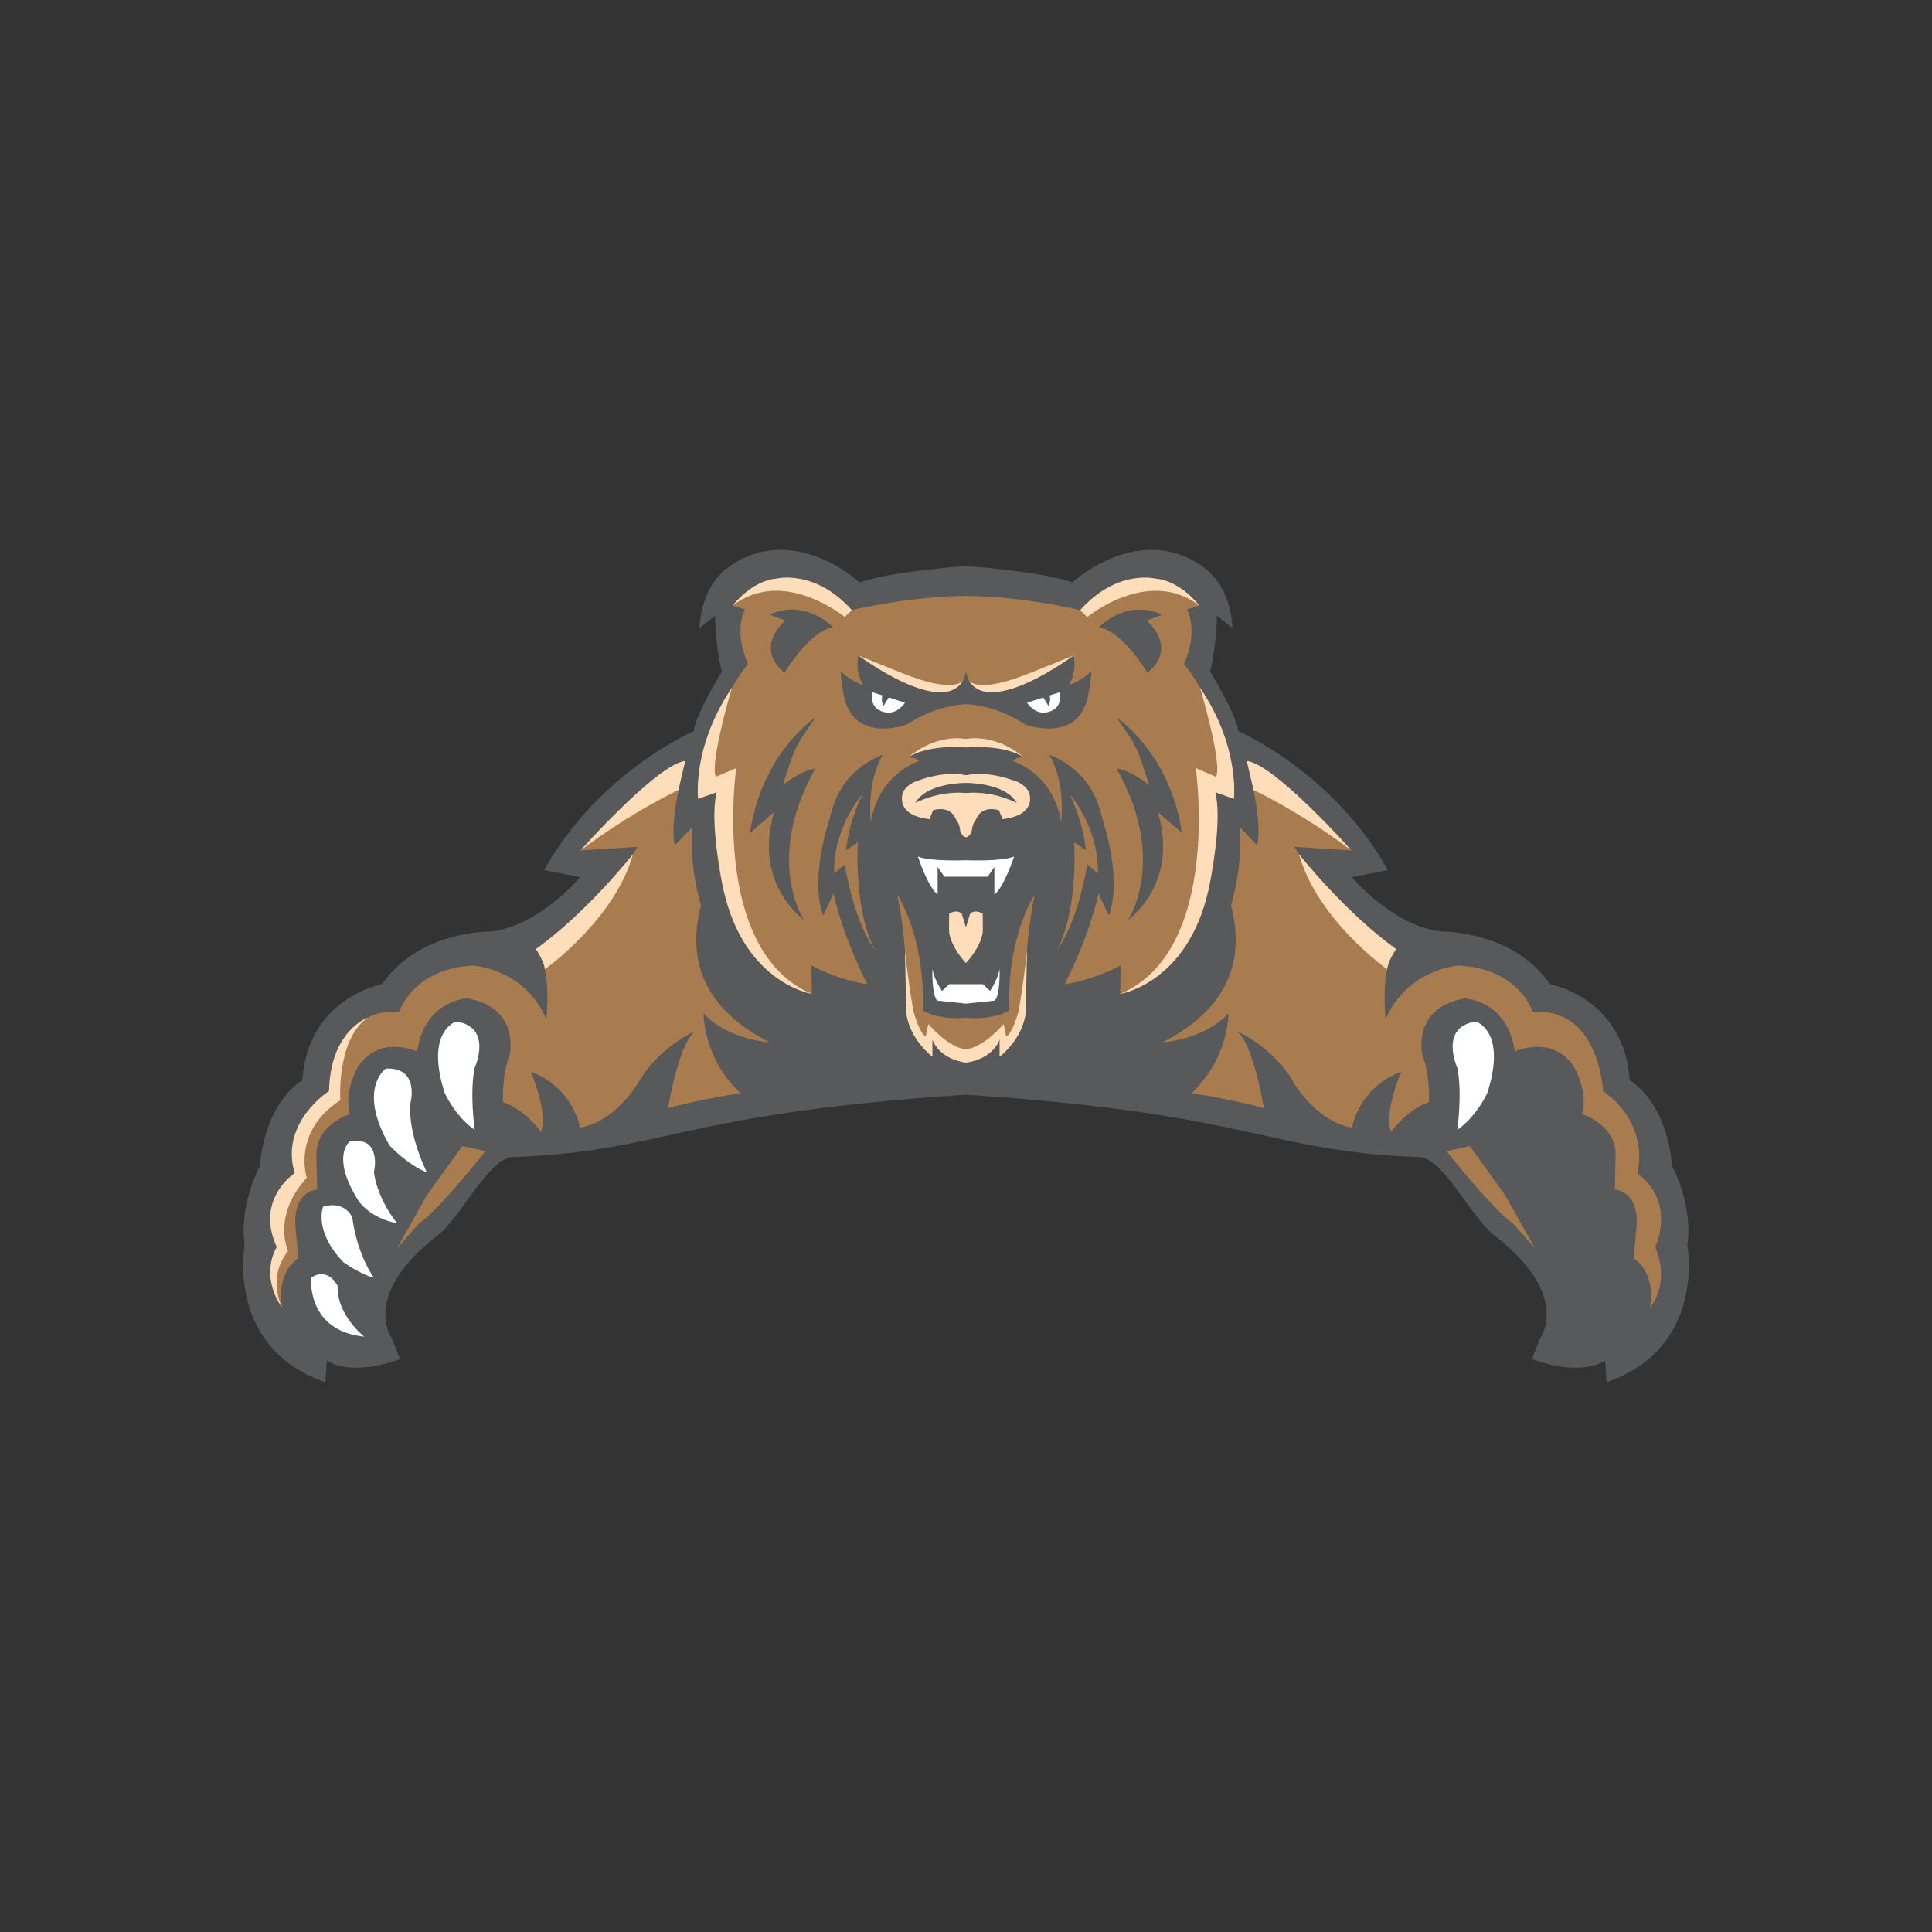 <?xml version="1.0" encoding="utf-8"?>
<!-- Generator: Adobe Illustrator 16.0.0, SVG Export Plug-In . SVG Version: 6.00 Build 0)  -->
<!DOCTYPE svg PUBLIC "-//W3C//DTD SVG 1.1 Tiny//EN" "http://www.w3.org/Graphics/SVG/1.1/DTD/svg11-tiny.dtd">
<svg version="1.1" baseProfile="tiny" id="Layer_1" xmlns="http://www.w3.org/2000/svg" xmlns:xlink="http://www.w3.org/1999/xlink"
	 x="0px" y="0px" width="350px" height="350px" viewBox="0 0 350 350" overflow="scroll" xml:space="preserve">
<rect x="0" y="0" width="350" height="350" fill="#333333" stroke="none"/>
<g>
	<path fill="#58595B" d="M305.679,225.55c1.082-7.304-2.75-14.301-2.75-14.301c-1.082-12.039-7.701-15.539-7.701-15.539
		c-0.963-14.989-14.439-17.411-14.439-17.411c-6.695-9.739-19.555-9.536-19.555-9.536c-8.728-0.831-16.336-9.862-16.336-9.862
		l6.534-1.272c-9.987-17.87-27.101-25.162-27.101-25.162c-0.405-3.248-5.098-10.776-5.098-10.776
		c1.218-5.073,1.218-10.146,1.218-10.146l2.841,2.233c-0.489-7.544-4.15-10.695-7.456-12.402
		c-11.009-5.685-21.543,4.125-21.543,4.125C187.966,103.392,175,102.55,175,102.55s-12.966,0.842-19.292,2.951
		c0,0-10.535-9.81-21.543-4.125c-3.306,1.707-6.967,4.858-7.457,12.402l2.841-2.233c0,0,0,5.073,1.217,10.146
		c0,0-4.692,7.529-5.098,10.776c0,0-17.113,7.292-27.101,25.162l6.535,1.272c0,0-7.609,9.031-16.337,9.862
		c0,0-12.859-0.203-19.555,9.536c0,0-13.477,2.422-14.438,17.411c0,0-6.619,3.5-7.702,15.539c0,0-3.832,6.997-2.75,14.301
		c0,0-3.508,18.626,14.618,24.848l0.27-3.923c0,0,4.058,3.112,13.257-0.271l-1.488-3.787c0,0-5.816-7.71,8.379-18.667
		c4.09-3.156,9.152-13.956,13.504-14.125c28.136-1.081,30.066-7.912,82.138-11.305c52.072,3.393,54.002,10.224,82.137,11.305
		c4.354,0.169,9.416,10.969,13.506,14.125c14.194,10.957,8.379,18.667,8.379,18.667l-1.488,3.787
		c9.199,3.383,13.257,0.271,13.257,0.271l0.271,3.923C309.187,244.176,305.679,225.55,305.679,225.55z"/>
	<path fill="#FFFFFF" d="M82.611,185.063c0,0-5.682,1.759-2.029,12.987c0,0,1.894,4.192,5.412,6.628c0,0-0.947-6.628,0-11.229
		C85.994,193.449,89.375,186.011,82.611,185.063z"/>
	<path fill="#FFFFFF" d="M69.896,193.585c0,0-5.274,3.651,0.677,13.933c0,0,3.247,3.517,6.763,4.869c0,0-3.517-6.898-2.976-12.579
		C74.359,199.808,76.119,193.314,69.896,193.585z"/>
	<path fill="#FFFFFF" d="M63.403,206.752c0,0-3.652,2.659,1.623,10.91c0,0,2.164,3.112,6.899,3.923c0,0-3.501-4.193-4.186-9.198
		C67.739,212.387,69.335,205.794,63.403,206.752z"/>
	<path fill="#FFFFFF" d="M58.534,218.61c0,0-1.787,4.326,3.638,10.009c0,0,3.141,2.299,5.568,2.841c0,0-2.982-3.893-3.931-10.957
		C63.809,220.503,62.456,217.393,58.534,218.61z"/>
	<path fill="#FFFFFF" d="M56.369,231.46c0,0-0.947,9.604,9.604,10.687c0,0-5.007-3.957-4.813-9.198
		C61.16,232.948,59.48,229.43,56.369,231.46z"/>
	<path fill="#A97C50" d="M87.959,208.544c0,0-8.801,11.049-12.011,13.041l-4.023,4.561l5.41-9.626l6.406-8.893L87.959,208.544z"/>
	<path fill="#A97C50" d="M156.192,143.911c0,0-5.301,6.011-5.081,14.346l1.924-1.673c0,0,1.596,10.454,5.581,15.635
		c0,0-3.756-5.524-3.222-19.625l-2.092,1.428C153.303,154.021,153.417,149.982,156.192,143.911z"/>
	<path fill="#A97C50" d="M121.026,200.754c3.705-1.037,8.305-1.951,13.099-2.737c-0.001,0-0.01,0-0.01,0
		c-6.841-6.491-6.648-14.44-6.648-14.44c4.45,4.848,11.957,5.246,11.957,5.246c-13.358-6.733-14.619-16.604-12.434-24.768
		c0.001,0.003,0.003,0.006,0.004,0.011c-2.236-7.656-1.639-14.172-1.639-14.172l-3.111,3.247
		c-1.083-4.734,1.893-15.286,1.893-15.286c-9.468,4.87-18.938,16.198-18.938,16.198l10.282-0.641
		c-4.736,8.521-18.397,18.531-18.397,18.531c2.976,3.247,1.894,12.716,1.894,12.716c-3.923-9.198-13.256-9.737-13.256-9.737
		c-10.957,0.542-13.392,8.385-13.392,8.385c-12.174-0.813-12.715,14.338-12.715,14.338c-8.792,6.224-6.222,14.88-6.222,14.88
		c-7.169,5.41-3.247,13.392-3.247,13.392c-2.84,6.898,0.946,10.957,0.946,10.957c-1.082-6.764,2.977-8.928,2.977-8.928l-0.54-5.546
		c-0.542-6.764,3.922-6.898,3.922-6.898l-0.136-6.493c0.135-5.41,6.087-7.17,6.087-7.17c-1.217-4.058,1.488-8.657,1.488-8.657
		c3.923-5.815,10.686-2.705,10.686-2.705c1.353-9.334,9.063-9.604,9.063-9.604c9.628,1.646,7.71,10.145,7.71,10.145
		c-1.488,3.787-1.217,8.658-1.217,8.658c3.922,1.217,6.898,5.411,6.898,5.411c1.218-4.06-1.894-10.958-1.894-10.958
		c7.846,2.975,8.928,10.146,8.928,10.146c6.493-1.083,10.551-8.116,10.551-8.116c3.652-6.493,10.28-9.334,10.28-9.334
		C122.921,189.12,121.026,200.754,121.026,200.754z"/>
	<path fill="#FEDDBB" d="M122.905,143.111c0,0-8.425,3.932-17.705,10.941c0,0,13.806-15.604,18.938-16.198L122.905,143.111z"/>
	<path fill="#FEDDBB" d="M98.7,175.594c0,0,12.668-8.956,15.969-20.843c0,0-8.252,10.472-17.585,17.191
		C97.084,171.941,98.664,174.257,98.7,175.594z"/>
	<path fill="#FEDDBB" d="M51.093,236.871c0,0-2.792-5.377,1.094-10.258c0,0-2.989-6.277,3.387-13.25c0,0-2.77-8.312,6.077-14.047
		c0,0-0.733-10.928,4.963-14.979c0,0-6.806,2.426-6.998,13.305c0,0-9.012,5.734-6.222,14.88c0,0-7.284,4.726-3.247,13.392
		C50.146,225.914,46.912,230.691,51.093,236.871z"/>
	<path fill="#A97C50" d="M223.528,144.723c0-13.266-9.029-24.455-9.029-24.455c2.705-6.085,0.541-9.873,0.541-9.873l2.245-0.672
		c0,0-2.105-2.296-2.945-2.837c-10.429-6.702-18.644,3.644-18.644,3.644c-11.903-2.705-20.697-2.57-20.697-2.57
		s-8.793-0.135-20.696,2.57c0,0-8.215-10.346-18.643-3.644c-0.84,0.541-2.946,2.837-2.946,2.837l2.246,0.672
		c0,0-2.164,3.788,0.542,9.873c0,0-9.03,11.189-9.03,24.455l3.348-1.209c0,0-3.479,30.299,17.241,36.542l-0.061-5.136
		c0,0,4.666,2.568,10.144,3.379c0,0-4.193-7.729-6.2-16.67l-0.022,0.438l-1.814,3.775c-2.012-5.612-0.104-13.556,1.372-18.184
		c1.101-4.697,3.901-8.723,9.506-10.953c0,0-5.275,7.101,0,22.116c0,0,0.609-5.682,4.667-6.189h4.125c0,0,4.464,0.912,4.6-3.551
		c0,0,0.271-3.381-4.329-2.3l-0.677,1.624c0,0-5.41,0.134-4.733-5.005c0,0,0.676-4.599,11.363-3.516
		c10.687-1.083,11.364,3.516,11.364,3.516c0.676,5.14-4.733,5.005-4.733,5.005l-0.678-1.624c-4.6-1.082-4.329,2.3-4.329,2.3
		c0.136,4.463,4.601,3.551,4.601,3.551h4.124c4.059,0.507,4.667,6.189,4.667,6.189c5.275-15.015,0-22.116,0-22.116
		c5.604,2.23,8.405,6.256,9.507,10.953c1.476,4.627,3.384,12.572,1.371,18.184l-1.814-3.775l-0.021-0.438
		c-2.007,8.94-6.2,16.67-6.2,16.67c5.479-0.811,10.144-3.379,10.144-3.379l-0.06,5.136c20.719-6.242,17.24-36.542,17.24-36.542
		L223.528,144.723z"/>
	<path fill="#FFFFFF" d="M267.389,185.063c0,0,5.682,1.759,2.029,12.987c0,0-1.895,4.192-5.412,6.628c0,0,0.947-6.628,0-11.229
		C264.006,193.449,260.625,186.011,267.389,185.063z"/>
	<path fill="#58595B" d="M193.668,124.125c0,0,1.521-2.538,0.812-5.377c0,0-17.653,12.681-19.48,2.942
		c-1.827,9.738-19.479-2.942-19.479-2.942c-0.71,2.839,0.812,5.377,0.812,5.377s-2.432-0.853-4.025-2.514
		c0,1.793,0.677,4.948,0.677,4.948c2.131,8.218,11.362,4.667,11.362,4.667c5.479-3.652,10.653-3.652,10.653-3.652
		s5.174,0,10.654,3.652c0,0,9.231,3.551,11.362-4.667c0,0,0.678-3.155,0.678-4.948C196.1,123.272,193.668,124.125,193.668,124.125z"
		/>
	<path fill="#FFFFFF" d="M192.073,125.368l-6.005,1.929c0,0,1.354,2.277,3.7,1.719C191.785,128.536,192.185,127.192,192.073,125.368
		z"/>
	<path fill="#58595B" d="M207.87,121.893c0,0-4.463-7.575-8.792-8.251c0,0,4.87-5.275,11.497-2.299l-2.841,1.082
		C207.734,112.424,213.553,117.158,207.87,121.893z"/>
	<path fill="#FFFFFF" d="M175,155.845c0,0-6.468,0.271-8.713-0.676c0,0,1.814,5.545,3.573,6.898v-5.005l1.216,1.759H175h3.924
		l1.217-1.759v5.005c1.758-1.354,3.572-6.898,3.572-6.898C181.469,156.116,175,155.845,175,155.845z"/>
	<path fill="#FFFFFF" d="M181.088,175.594c-0.406,2.029-1.731,3.924-1.731,3.924l-1.31-1.219H175h-3.046l-1.31,1.219
		c0,0-1.325-1.895-1.731-3.924c0,0-0.136,5.005,0.947,5.682l5.14,0.541l5.141-0.541
		C181.224,180.599,181.088,175.594,181.088,175.594z"/>
	<path fill="#A97C50" d="M187.444,162.067c0,0-5.14,7.71-4.598,20.967c0,0-2.437,1.758-7.847,1.353
		c-5.411,0.405-7.847-1.353-7.847-1.353c0.542-13.257-4.598-20.967-4.598-20.967c2.163,10.146,1.623,21.372,1.623,21.372
		c0.54,4.599,4.729,7.981,4.729,7.981v-3.111c1.482,3.652,6.093,4.193,6.093,4.193s4.611-0.541,6.094-4.193v3.111
		c0,0,4.188-3.383,4.728-7.981C185.821,183.439,185.281,172.213,187.444,162.067z"/>
	<path fill="#FEDDBB" d="M184.482,141.713c-5.793-2.318-9.483-1.28-9.483-1.28s-3.689-1.038-9.482,1.28c0,0-4.652,2.257-1.375,5.917
		c0,0,1.491,1.235,4.229,1.326c0,0,0.19-1.82,2.015-1.827c0,0,3.292-0.007,3.567,3.386c0,0,0.262,1.008,1.048,1.19
		c0.787-0.182,1.049-1.19,1.049-1.19c0.274-3.393,3.566-3.386,3.566-3.386c1.824,0.007,2.015,1.827,2.015,1.827
		c2.737-0.09,4.228-1.326,4.228-1.326C189.135,143.97,184.482,141.713,184.482,141.713z"/>
	<path fill="#A97C50" d="M262.04,208.544c0,0,8.801,11.049,12.011,13.041l4.023,4.561l-5.411-9.626l-6.405-8.893L262.04,208.544z"/>
	<path fill="#58595B" d="M202.287,129.992c0,0,9.684,6.311,11.826,20.888l-4.4-3.801c0,0,4.4,11.539-5.362,19.615
		c0,0,7.289-10.913-2.063-27.45c2.877,0.399,5.913,3.027,5.913,3.027C206.014,135.725,206.462,135.944,202.287,129.992z"/>
	<path fill="#A97C50" d="M193.808,143.911c0,0,5.302,6.011,5.081,14.346l-1.924-1.673c0,0-1.597,10.454-5.582,15.635
		c0,0,3.757-5.524,3.222-19.625l2.093,1.428C196.697,154.021,196.582,149.982,193.808,143.911z"/>
	<path fill="#FEDDBB" d="M178.021,165.511c0,0-1.341-0.863-2.271,0l-0.764,2.485l-0.764-2.485c-0.93-0.863-2.271,0-2.271,0
		s-0.054,3.122,0,3.454c0.446,2.736,2.78,5.234,3.022,5.486v0.025c0,0,0.009-0.009,0.012-0.013c0.003,0.004,0.012,0.013,0.012,0.013
		v-0.025c0.242-0.252,2.577-2.75,3.022-5.486C178.076,168.632,178.021,165.511,178.021,165.511z"/>
	<path fill="#A97C50" d="M228.974,200.754c-3.705-1.037-8.306-1.951-13.1-2.737c0.001,0,0.011,0,0.011,0
		c6.84-6.491,6.647-14.44,6.647-14.44c-4.45,4.848-11.957,5.246-11.957,5.246c13.358-6.733,14.62-16.604,12.435-24.768
		c-0.002,0.003-0.004,0.006-0.005,0.011c2.236-7.656,1.639-14.172,1.639-14.172l3.11,3.247c1.084-4.734-1.893-15.286-1.893-15.286
		c9.468,4.87,18.938,16.198,18.938,16.198l-10.281-0.641c4.736,8.521,18.397,18.531,18.397,18.531
		c-2.976,3.247-1.894,12.716-1.894,12.716c3.923-9.198,13.256-9.737,13.256-9.737c10.956,0.542,13.392,8.385,13.392,8.385
		c12.174-0.813,12.715,14.338,12.715,14.338c8.793,6.224,6.223,14.88,6.223,14.88c7.169,5.41,3.247,13.392,3.247,13.392
		c2.84,6.898-0.947,10.957-0.947,10.957c1.082-6.764-2.977-8.928-2.977-8.928l0.541-5.546c0.542-6.764-3.923-6.898-3.923-6.898
		l0.136-6.493c-0.136-5.41-6.088-7.17-6.088-7.17c1.219-4.058-1.486-8.657-1.486-8.657c-3.924-5.815-10.687-2.705-10.687-2.705
		c-1.353-9.334-9.063-9.604-9.063-9.604c-9.628,1.646-7.71,10.145-7.71,10.145c1.488,3.787,1.217,8.658,1.217,8.658
		c-3.922,1.217-6.897,5.411-6.897,5.411c-1.219-4.06,1.893-10.958,1.893-10.958c-7.845,2.975-8.928,10.146-8.928,10.146
		c-6.493-1.083-10.551-8.116-10.551-8.116c-3.652-6.493-10.28-9.334-10.28-9.334C227.078,189.12,228.974,200.754,228.974,200.754z"
		/>
	<path fill="#FEDDBB" d="M227.094,143.111c0,0,8.426,3.932,17.705,10.941c0,0-13.806-15.604-18.938-16.198L227.094,143.111z"/>
	<path fill="#FEDDBB" d="M251.3,175.594c0,0-12.669-8.956-15.97-20.843c0,0,8.252,10.472,17.585,17.191
		C252.915,171.941,251.336,174.257,251.3,175.594z"/>
	<path fill="#FEDDBB" d="M217.285,109.723c0,0-3.387-4.517-7.97-4.903c0,0-6.982-1.718-13.619,5.71l1.267,1.251
		C196.963,111.782,208.054,102.618,217.285,109.723z"/>
	<path fill="#FEDDBB" d="M217.403,124.59c0,0,4.1,13.757,2.904,16.148l-3.687-1.594c0,0,4.782,33.074-13.681,40.911
		c0,0,13.083-2.059,16.349-20.676c0.744-4.234,1.927-11.363,0.892-15.866l3.348,1.209
		C223.528,144.723,224.691,135.337,217.403,124.59z"/>
	<path fill="#58595B" d="M175,141.834c0,0-7.102-0.1-9.194,3.636c0,0,4.043-2.241,9.194-1.818c5.151-0.423,9.195,1.818,9.195,1.818
		C182.102,141.734,175,141.834,175,141.834z"/>
	<path fill="#FEDDBB" d="M184.543,183.111c0,0-1.067,4.101-2.259,4.649l-0.464-2.258c0,0-3.587,4.307-6.862,4.573v0.002
		c-3.264-0.299-6.779-4.575-6.779-4.575l-0.465,2.258c-1.191-0.549-2.258-4.649-2.258-4.649c-0.962-5.513-1.512-10.893-1.512-10.893
		l0.233,11.221c0.582,4.911,4.729,7.981,4.729,7.981v-3.111c1.457,3.771,6.093,4.193,6.093,4.193v-0.045l0,0.045
		c0,0,4.636-0.423,6.094-4.193v3.111c0,0,4.146-3.07,4.728-7.981l0.233-11.221C186.055,172.219,185.506,177.599,184.543,183.111z"/>
	<path fill="#FEDDBB" d="M194.479,118.748c0,0-15.104,11.327-18.996,4.438c0,0,0.675,1.542,5.273,0.617
		C184.148,123.12,188.395,121.163,194.479,118.748z"/>
	<path fill="#58595B" d="M189.922,125.408c0,0,0.723,1.207,0,2.446l-1.527-2.446H189.922z"/>
	<path fill="#FEDDBB" d="M175,133.865c-5.898-0.897-10.416,3.313-10.416,3.313c4.958-2.268,10.416-1.759,10.416-1.759
		s5.458-0.509,10.417,1.759C185.416,137.178,180.897,132.968,175,133.865z"/>
	<path fill="#FFFFFF" d="M157.926,125.368l6.005,1.929c0,0-1.354,2.277-3.7,1.719C158.215,128.536,157.815,127.192,157.926,125.368z
		"/>
	<path fill="#58595B" d="M160.077,125.408c0,0-0.722,1.207,0,2.446l1.527-2.446H160.077z"/>
	<path fill="#58595B" d="M147.712,129.992c0,0-9.684,6.311-11.827,20.888l4.4-3.801c0,0-4.4,11.539,5.363,19.615
		c0,0-7.29-10.913,2.063-27.45c-2.877,0.399-5.913,3.027-5.913,3.027C143.985,135.725,143.538,135.944,147.712,129.992z"/>
	<path fill="#FEDDBB" d="M132.596,124.59c0,0-4.099,13.757-2.903,16.148l3.686-1.594c0,0-4.782,33.074,13.682,40.911
		c0,0-13.084-2.059-16.35-20.676c-0.743-4.234-1.926-11.363-0.891-15.866l-3.348,1.209
		C126.471,144.723,125.309,135.337,132.596,124.59z"/>
	<path fill="#58595B" d="M142.129,121.893c0,0,4.464-7.575,8.792-8.251c0,0-4.87-5.275-11.498-2.299l2.841,1.082
		C142.265,112.424,136.447,117.158,142.129,121.893z"/>
	<path fill="#FEDDBB" d="M132.714,109.723c0,0,3.387-4.517,7.97-4.903c0,0,6.982-1.718,13.619,5.71l-1.266,1.251
		C153.037,111.782,141.946,102.618,132.714,109.723z"/>
	<path fill="#FEDDBB" d="M155.521,118.748c0,0,15.104,11.327,18.995,4.438c0,0-0.675,1.542-5.273,0.617
		C165.852,123.12,161.604,121.163,155.521,118.748z"/>
	<g>
		<path fill="#58595B" d="M185.283,137.087c0.087,0.057,0.133,0.091,0.133,0.091S185.775,136.997,185.283,137.087z"/>
		<path fill="#58595B" d="M183.522,137.854c0,0,0.271-0.405,1.352-0.675c0.185-0.046,0.309-0.072,0.409-0.091
			c-0.643-0.418-3.729-2.144-10.284-1.668c-6.554-0.476-9.64,1.25-10.284,1.668c0.101,0.019,0.225,0.045,0.409,0.091
			c1.082,0.27,1.353,0.675,1.353,0.675c-9.334,3.789-8.899,13.392-8.899,13.392c-0.082,3.787,3.01,8.72,3.01,8.72
			c-0.271-3.247,2.824-6.978,2.824-6.978c1.804-0.288,5.574,0.602,5.574,0.602c4.735,1.116,4.39-4.508,4.39-4.508
			c-0.812-3.518-4.329-2.3-4.329-2.3l-0.677,1.624c-6.628-0.812-4.733-5.005-4.733-5.005c3.111-5.004,11.363-2.967,11.363-2.967
			s8.252-2.037,11.364,2.967c0,0,1.894,4.194-4.733,5.005l-0.678-1.624c0,0-3.517-1.218-4.329,2.3c0,0-0.345,5.624,4.391,4.508
			c0,0,3.77-0.89,5.573-0.602c0,0,3.095,3.731,2.824,6.978c0,0,3.093-4.933,3.01-8.72
			C192.421,151.245,192.856,141.642,183.522,137.854z"/>
		<path fill="#58595B" d="M164.583,137.178c0,0,0.046-0.034,0.132-0.091C164.225,136.997,164.583,137.178,164.583,137.178z"/>
	</g>
</g>
</svg>
